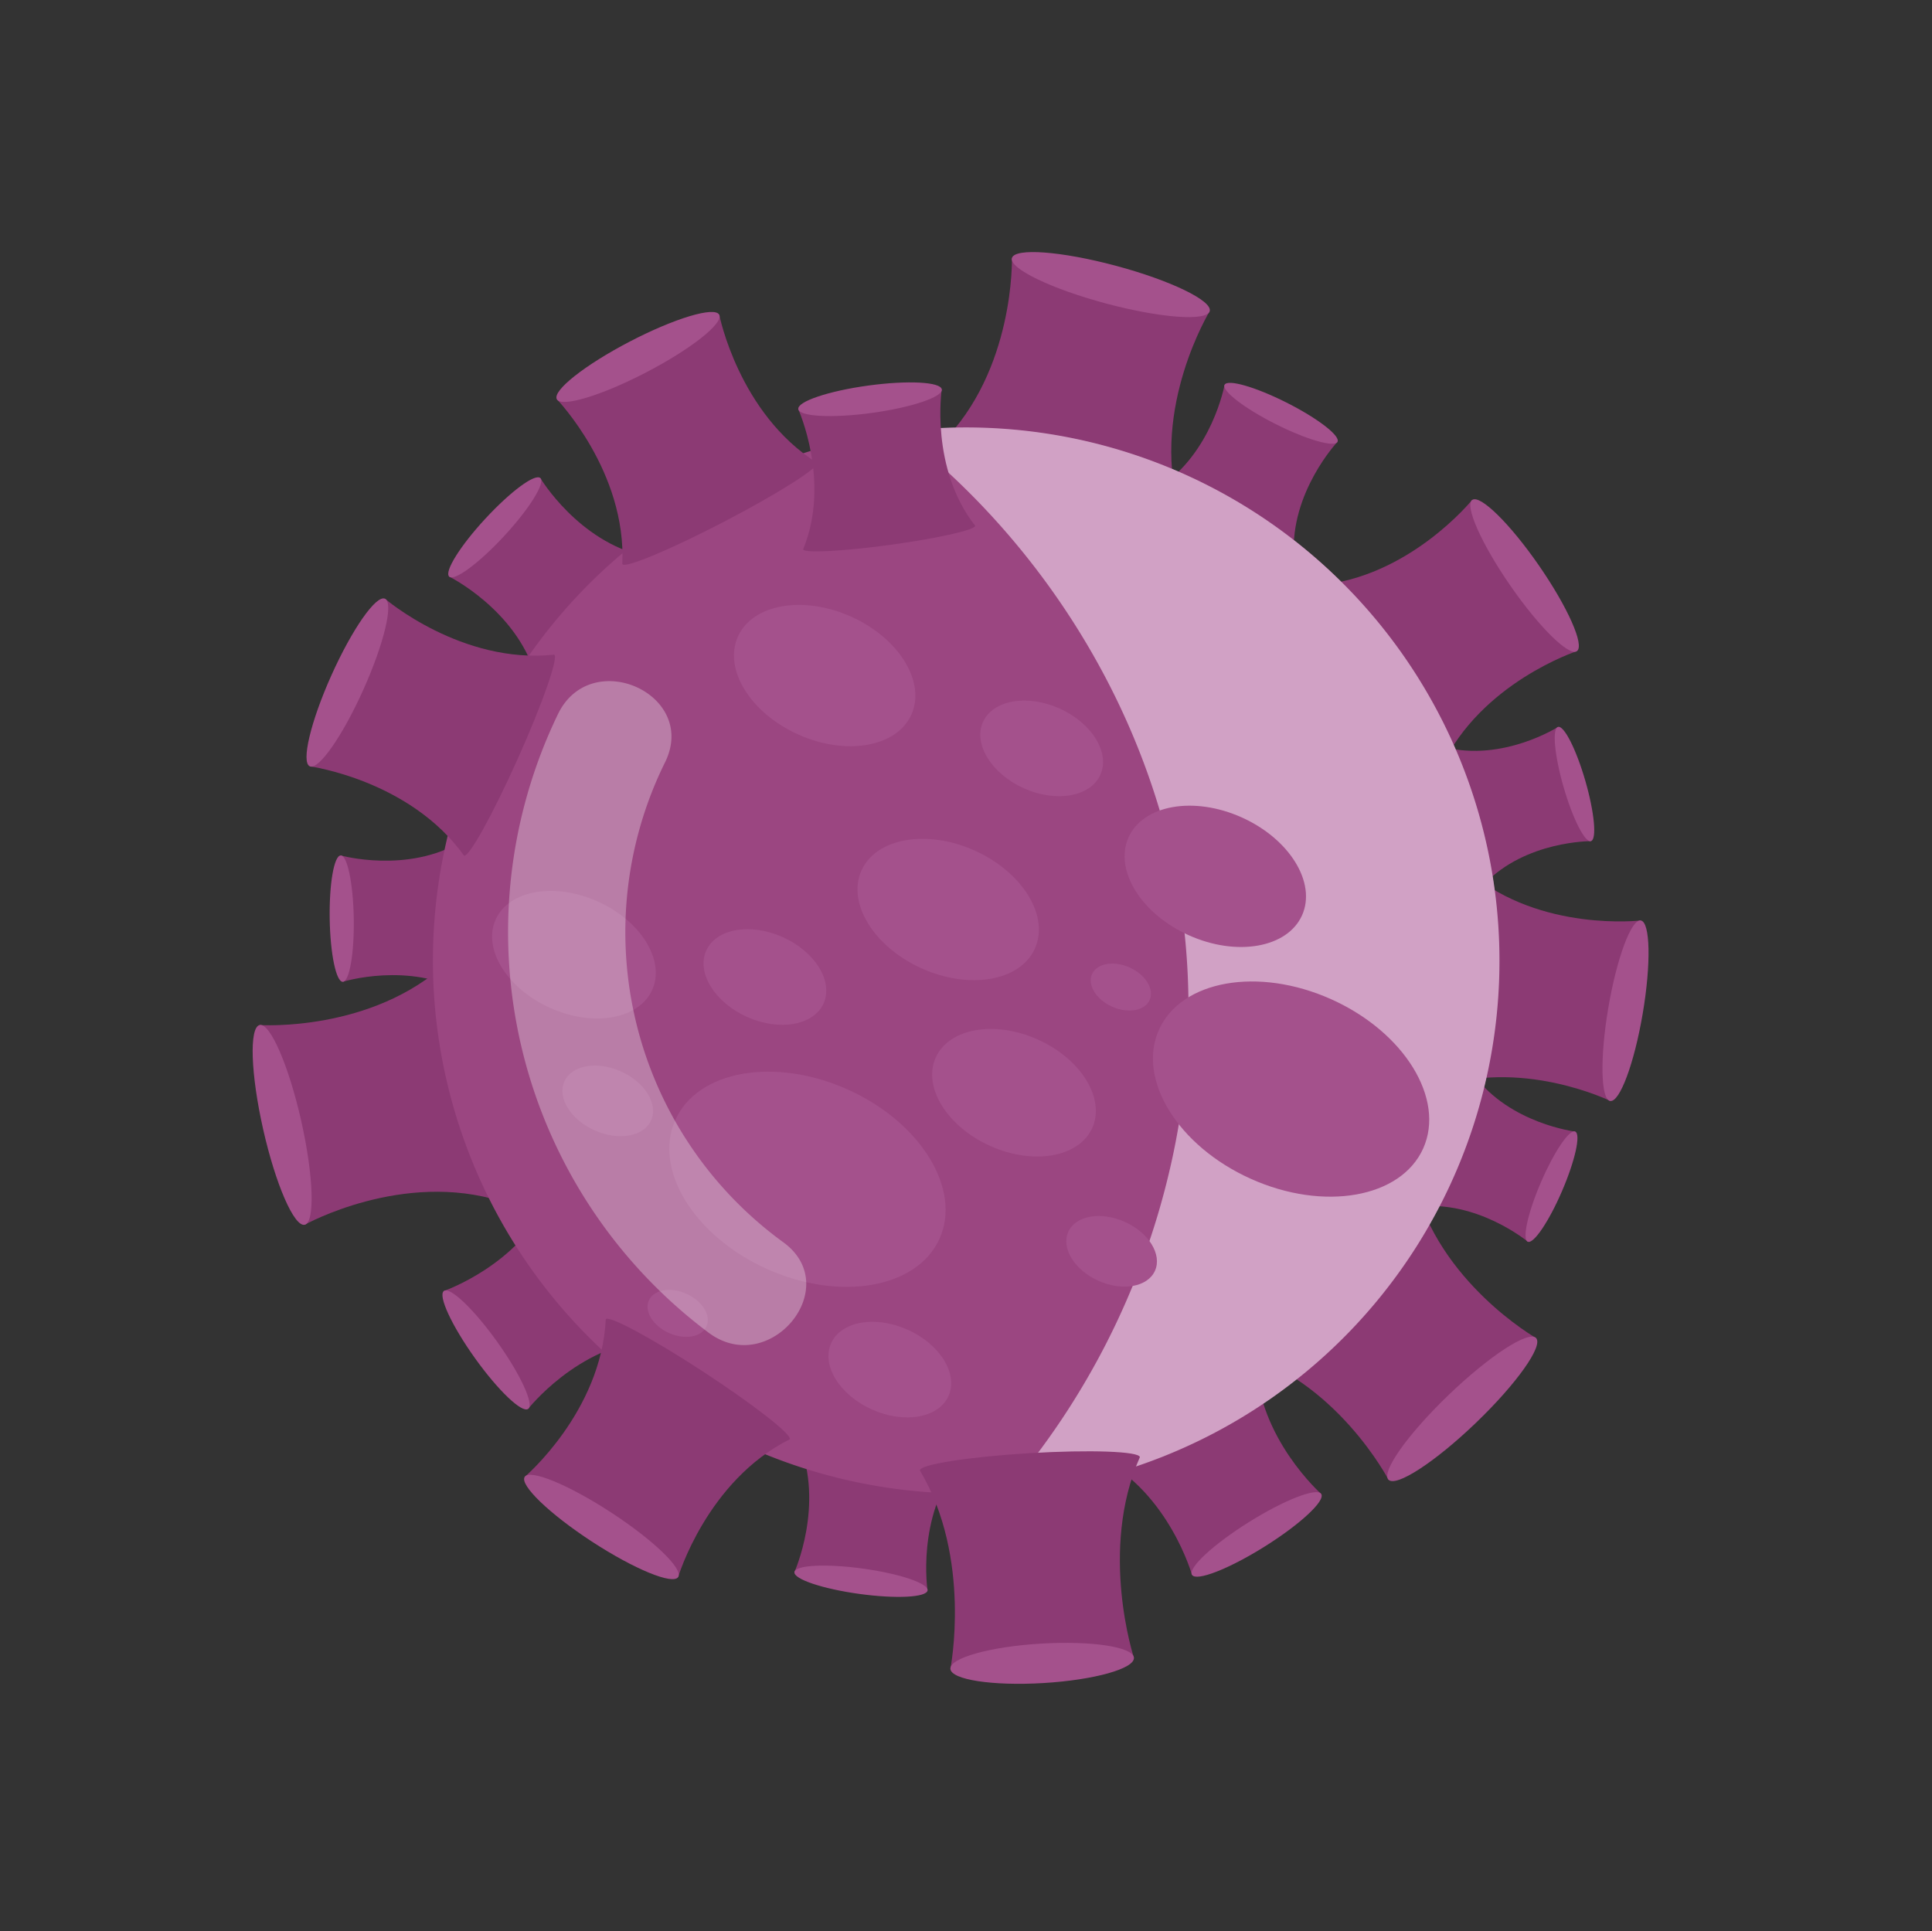 <svg xmlns="http://www.w3.org/2000/svg" xmlns:xlink="http://www.w3.org/1999/xlink" width="153.483" height="153.427" viewBox="0 0 153.483 153.427">
  <rect x="0" y="0" width="153.483" height="153.427" fill="#333333" stroke="none"/>
  <defs>
    <clipPath id="clip-path">
      <rect id="Rectangle_36" data-name="Rectangle 36" width="108.918" height="109.296" fill="none"/>
    </clipPath>
    <clipPath id="clip-path-3">
      <rect id="Rectangle_1" data-name="Rectangle 1" width="6.505" height="8.127" fill="none"/>
    </clipPath>
    <clipPath id="clip-path-4">
      <rect id="Rectangle_2" data-name="Rectangle 2" width="3.509" height="4.919" fill="none"/>
    </clipPath>
    <clipPath id="clip-path-5">
      <rect id="Rectangle_3" data-name="Rectangle 3" width="4.472" height="9.402" fill="none"/>
    </clipPath>
    <clipPath id="clip-path-6">
      <rect id="Rectangle_4" data-name="Rectangle 4" width="5.789" height="1.907" fill="none"/>
    </clipPath>
    <clipPath id="clip-path-7">
      <rect id="Rectangle_5" data-name="Rectangle 5" width="4.905" height="4.149" fill="none"/>
    </clipPath>
    <clipPath id="clip-path-8">
      <rect id="Rectangle_6" data-name="Rectangle 6" width="3.004" height="8.854" fill="none"/>
    </clipPath>
    <clipPath id="clip-path-9">
      <rect id="Rectangle_7" data-name="Rectangle 7" width="10.17" height="2.171" fill="none"/>
    </clipPath>
    <clipPath id="clip-path-10">
      <rect id="Rectangle_8" data-name="Rectangle 8" width="8.03" height="4.704" fill="none"/>
    </clipPath>
    <clipPath id="clip-path-11">
      <rect id="Rectangle_9" data-name="Rectangle 9" width="7.236" height="2.778" fill="none"/>
    </clipPath>
    <clipPath id="clip-path-12">
      <rect id="Rectangle_10" data-name="Rectangle 10" width="2.281" height="7.005" fill="none"/>
    </clipPath>
    <clipPath id="clip-path-13">
      <rect id="Rectangle_11" data-name="Rectangle 11" width="3.623" height="5.792" fill="none"/>
    </clipPath>
    <clipPath id="clip-path-14">
      <rect id="Rectangle_12" data-name="Rectangle 12" width="1.712" height="6.196" fill="none"/>
    </clipPath>
    <clipPath id="clip-path-15">
      <rect id="Rectangle_13" data-name="Rectangle 13" width="6.71" height="1.24" fill="none"/>
    </clipPath>
    <clipPath id="clip-path-16">
      <rect id="Rectangle_14" data-name="Rectangle 14" width="73.238" height="72.994" fill="none"/>
    </clipPath>
    <clipPath id="clip-path-17">
      <rect id="Rectangle_15" data-name="Rectangle 15" width="16.218" height="22.611" fill="none"/>
    </clipPath>
    <clipPath id="clip-path-19">
      <rect id="Rectangle_17" data-name="Rectangle 17" width="10.649" height="14.846" fill="none"/>
    </clipPath>
    <clipPath id="clip-path-22">
      <rect id="Rectangle_20" data-name="Rectangle 20" width="9.61" height="13.398" fill="none"/>
    </clipPath>
    <clipPath id="clip-path-24">
      <rect id="Rectangle_22" data-name="Rectangle 22" width="7.206" height="10.046" fill="none"/>
    </clipPath>
    <clipPath id="clip-path-27">
      <rect id="Rectangle_25" data-name="Rectangle 25" width="5.321" height="7.418" fill="none"/>
    </clipPath>
    <clipPath id="clip-path-29">
      <rect id="Rectangle_27" data-name="Rectangle 27" width="3.539" height="4.934" fill="none"/>
    </clipPath>
    <clipPath id="clip-path-31">
      <rect id="Rectangle_29" data-name="Rectangle 29" width="36.471" height="44.946" fill="none"/>
    </clipPath>
    <clipPath id="clip-path-32">
      <rect id="Rectangle_30" data-name="Rectangle 30" width="8.905" height="2.813" fill="none"/>
    </clipPath>
    <clipPath id="clip-path-33">
      <rect id="Rectangle_31" data-name="Rectangle 31" width="1.83" height="9.133" fill="none"/>
    </clipPath>
    <clipPath id="clip-path-34">
      <rect id="Rectangle_32" data-name="Rectangle 32" width="6.355" height="6.904" fill="none"/>
    </clipPath>
    <clipPath id="clip-path-35">
      <rect id="Rectangle_33" data-name="Rectangle 33" width="8.431" height="3.938" fill="none"/>
    </clipPath>
    <clipPath id="clip-path-36">
      <rect id="Rectangle_34" data-name="Rectangle 34" width="5.358" height="5.05" fill="none"/>
    </clipPath>
  </defs>
  <g id="Group_108" data-name="Group 108" transform="translate(0 84.645) rotate(-51)">
    <g id="Group_105" data-name="Group 105" clip-path="url(#clip-path)">
      <g id="Group_104" data-name="Group 104">
        <g id="Group_103" data-name="Group 103" clip-path="url(#clip-path)">
          <path id="Path_1" data-name="Path 1" d="M17.159,18.406,12.119,24.79,7.081,31.175S15.362,34.5,18.365,42.168c.36.285,3.356-2.91,6.692-7.137s5.748-7.884,5.388-8.169c-8.142-1.156-13.286-8.456-13.286-8.456" transform="translate(-1.691 -4.395)" fill="#8c3a74"/>
          <path id="Path_2" data-name="Path 2" d="M17.113,18.383c.671.531-1.041,3.82-3.824,7.346s-5.583,5.954-6.253,5.423,1.041-3.82,3.824-7.345,5.583-5.954,6.253-5.424" transform="translate(-1.645 -4.372)" fill="#a4518c"/>
          <g id="Group_3" data-name="Group 3" transform="translate(7.177 16.332)" style="mix-blend-mode: multiply;isolation: isolate">
            <g id="Group_2" data-name="Group 2">
              <g id="Group_1" data-name="Group 1" clip-path="url(#clip-path-3)">
                <path id="Path_3" data-name="Path 3" d="M15.858,21.493c.381.3-.731,2.351-2.485,4.573S9.886,29.847,9.5,29.545s.729-2.351,2.485-4.574,3.486-3.78,3.869-3.477" transform="translate(-9.428 -21.455)" fill="#a4518c"/>
              </g>
            </g>
          </g>
          <path id="Path_4" data-name="Path 4" d="M120.167,110l2.7-3.872,2.7-3.873s-4.912-1.643-6.915-5.982c-.218-.153-1.845,1.8-3.633,4.365s-3.061,4.766-2.842,4.918c4.758.39,7.988,4.444,7.988,4.444" transform="translate(-26.781 -22.986)" fill="#8c3a74"/>
          <path id="Path_5" data-name="Path 5" d="M122.649,111.865c-.407-.285.473-2.249,1.965-4.388s3.03-3.641,3.438-3.357-.473,2.249-1.965,4.388-3.03,3.642-3.438,3.357" transform="translate(-29.263 -24.854)" fill="#a4518c"/>
          <g id="Group_6" data-name="Group 6" transform="translate(94.332 80.678)" style="mix-blend-mode: multiply;isolation: isolate">
            <g id="Group_5" data-name="Group 5">
              <g id="Group_4" data-name="Group 4" clip-path="url(#clip-path-4)">
                <path id="Path_6" data-name="Path 6" d="M123.975,110.888c-.232-.162.343-1.387,1.283-2.736s1.891-2.31,2.123-2.147-.343,1.387-1.283,2.736-1.892,2.31-2.124,2.147" transform="translate(-123.923 -105.986)" fill="#a4518c"/>
              </g>
            </g>
          </g>
          <path id="Path_7" data-name="Path 7" d="M133.841,43.913l-3.307-7.434-3.307-7.433s-6.786,5.8-14.961,4.907c-.419.186,1.015,4.327,3.205,9.248s4.3,8.759,4.723,8.572c4.8-6.686,13.647-7.86,13.647-7.86" transform="translate(-26.79 -6.936)" fill="#8c3a74"/>
          <path id="Path_8" data-name="Path 8" d="M138.466,43.9c-.781.349-2.895-2.7-4.721-6.8s-2.674-7.716-1.893-8.064,2.894,2.7,4.721,6.8,2.674,7.716,1.893,8.064" transform="translate(-31.415 -6.927)" fill="#a4518c"/>
          <g id="Group_9" data-name="Group 9" transform="translate(101.508 24.843)" style="mix-blend-mode: multiply;isolation: isolate">
            <g id="Group_8" data-name="Group 8">
              <g id="Group_7" data-name="Group 7" clip-path="url(#clip-path-5)">
                <path id="Path_9" data-name="Path 9" d="M137.671,42.024c-.445.2-1.74-1.739-2.892-4.327s-1.724-4.848-1.279-5.047,1.74,1.739,2.892,4.327,1.724,4.848,1.279,5.047" transform="translate(-133.35 -32.636)" fill="#a4518c"/>
              </g>
            </g>
          </g>
          <path id="Path_10" data-name="Path 10" d="M84.974,131.808l4.585-1.288,4.586-1.289s-2.782-4.434-1.569-9.106c-.072-.259-2.592.222-5.628,1.075s-5.437,1.755-5.365,2.015c3.464,3.357,3.391,8.593,3.391,8.593" transform="translate(-19.48 -28.667)" fill="#8c3a74"/>
          <path id="Path_11" data-name="Path 11" d="M86.036,134.6c-.135-.483,1.808-1.452,4.34-2.163s4.694-.9,4.83-.414-1.808,1.452-4.34,2.163-4.7.9-4.831.414" transform="translate(-20.543 -31.461)" fill="#a4518c"/>
          <g id="Group_12" data-name="Group 12" transform="translate(67.184 100.899)" style="mix-blend-mode: multiply;isolation: isolate">
            <g id="Group_11" data-name="Group 11">
              <g id="Group_10" data-name="Group 10" clip-path="url(#clip-path-6)">
                <path id="Path_12" data-name="Path 12" d="M88.263,134.316c-.077-.276,1.155-.863,2.751-1.312s2.954-.588,3.031-.313-1.154.862-2.751,1.312-2.954.588-3.031.314" transform="translate(-88.259 -132.549)" fill="#a4518c"/>
              </g>
            </g>
          </g>
          <path id="Path_13" data-name="Path 13" d="M36.987,13.844l-3.849,3.222-3.849,3.222s4.586,3.056,5.436,8.07c.182.218,2.395-1.336,4.943-3.469s4.467-4.039,4.285-4.257c-4.775-1.726-6.965-6.789-6.965-6.789" transform="translate(-6.994 -3.306)" fill="#8c3a74"/>
          <path id="Path_14" data-name="Path 14" d="M36.972,13.818c.339.406-1.111,2.177-3.236,3.957s-4.123,2.893-4.462,2.488,1.11-2.177,3.236-3.956,4.123-2.894,4.462-2.488" transform="translate(-6.978 -3.28)" fill="#a4518c"/>
          <g id="Group_15" data-name="Group 15" transform="translate(23.692 11.686)" style="mix-blend-mode: multiply;isolation: isolate">
            <g id="Group_14" data-name="Group 14">
              <g id="Group_13" data-name="Group 13" clip-path="url(#clip-path-7)">
                <path id="Path_15" data-name="Path 15" d="M36,15.394c.193.231-.737,1.328-2.077,2.45s-2.584,1.844-2.776,1.613.737-1.328,2.077-2.45S35.81,15.163,36,15.394" transform="translate(-31.124 -15.352)" fill="#a4518c"/>
              </g>
            </g>
          </g>
          <path id="Path_16" data-name="Path 16" d="M132.776,94.6l2.054-7.012,2.054-7.012s-8.013.017-13.086-5.357c-.4-.116-1.818,3.553-3.177,8.2s-2.141,8.5-1.746,8.615c7.168-1.778,13.9,2.571,13.9,2.571" transform="translate(-28.361 -17.961)" fill="#8c3a74"/>
          <path id="Path_17" data-name="Path 17" d="M137.045,96.282c-.737-.216-.414-3.531.72-7.4s2.651-6.837,3.387-6.62.414,3.531-.72,7.4-2.651,6.836-3.387,6.62" transform="translate(-32.63 -19.639)" fill="#a4518c"/>
          <g id="Group_18" data-name="Group 18" transform="translate(104.967 65.204)" style="mix-blend-mode: multiply;isolation: isolate">
            <g id="Group_17" data-name="Group 17">
              <g id="Group_16" data-name="Group 16" clip-path="url(#clip-path-8)">
                <path id="Path_18" data-name="Path 18" d="M138.1,94.506c-.42-.123-.181-2.2.534-4.646s1.635-4.321,2.055-4.2.181,2.2-.534,4.644-1.636,4.322-2.056,4.2" transform="translate(-137.894 -85.657)" fill="#a4518c"/>
              </g>
            </g>
          </g>
          <path id="Path_19" data-name="Path 19" d="M57.583,134.806l8.063,1.013,8.063,1.013s-1.445-8.818,3.552-15.36c.056-.455-4.224-1.369-9.562-2.039s-9.71-.846-9.767-.39c3.226,7.575-.349,15.762-.349,15.762" transform="translate(-13.75 -28.365)" fill="#8c3a74"/>
          <path id="Path_20" data-name="Path 20" d="M57.582,139.57c.107-.85,3.8-1.085,8.255-.524s7.976,1.7,7.87,2.551-3.8,1.085-8.256.525-7.976-1.7-7.869-2.552" transform="translate(-13.749 -33.129)" fill="#a4518c"/>
          <g id="Group_21" data-name="Group 21" transform="translate(46.811 106.368)" style="mix-blend-mode: multiply;isolation: isolate">
            <g id="Group_20" data-name="Group 20">
              <g id="Group_19" data-name="Group 19" clip-path="url(#clip-path-9)">
                <path id="Path_21" data-name="Path 21" d="M61.5,140.181c.061-.484,2.386-.591,5.194-.237s5.034,1.031,4.973,1.516-2.386.591-5.193.238-5.035-1.031-4.974-1.516" transform="translate(-61.495 -139.735)" fill="#a4518c"/>
              </g>
            </g>
          </g>
          <path id="Path_22" data-name="Path 22" d="M100.316,126.621l6.338-3.566,6.338-3.566s-5.721-5.573-5.6-12.94c-.2-.359-3.765,1.264-7.961,3.625S92,114.74,92.2,115.1c6.344,3.731,8.12,11.524,8.12,11.524" transform="translate(-22.013 -25.431)" fill="#8c3a74"/>
          <path id="Path_23" data-name="Path 23" d="M102.854,130.633c-.375-.668,2.16-2.806,5.66-4.774s6.642-3.024,7.016-2.357-2.16,2.805-5.66,4.774-6.642,3.024-7.016,2.357" transform="translate(-24.551 -29.443)" fill="#a4518c"/>
          <g id="Group_24" data-name="Group 24" transform="translate(80.625 95.273)" style="mix-blend-mode: multiply;isolation: isolate">
            <g id="Group_23" data-name="Group 23">
              <g id="Group_22" data-name="Group 22" clip-path="url(#clip-path-10)">
                <path id="Path_24" data-name="Path 24" d="M105.936,129.76c-.214-.381,1.4-1.7,3.609-2.938s4.169-1.94,4.383-1.558-1.4,1.7-3.61,2.937-4.169,1.94-4.382,1.559" transform="translate(-105.917 -125.16)" fill="#a4518c"/>
              </g>
            </g>
          </g>
          <path id="Path_25" data-name="Path 25" d="M36.959,126.53l5.728,1.968,5.729,1.968s.286-6.653,4.926-10.665c.111-.324-2.873-1.643-6.665-2.946s-6.957-2.1-7.068-1.774c1.2,6.019-2.65,11.447-2.65,11.447" transform="translate(-8.825 -27.463)" fill="#8c3a74"/>
          <path id="Path_26" data-name="Path 26" d="M36.955,130.055c.207-.6,2.939-.211,6.1.875s5.561,2.458,5.354,3.062-2.939.212-6.1-.875-5.561-2.458-5.354-3.062" transform="translate(-8.821 -30.988)" fill="#a4518c"/>
          <g id="Group_27" data-name="Group 27" transform="translate(30.244 99.647)" style="mix-blend-mode: multiply;isolation: isolate">
            <g id="Group_26" data-name="Group 26">
              <g id="Group_25" data-name="Group 25" clip-path="url(#clip-path-11)">
                <path id="Path_27" data-name="Path 27" d="M39.738,131.054c.118-.344,1.831-.068,3.825.618s3.517,1.52,3.4,1.864-1.831.068-3.826-.618-3.516-1.52-3.4-1.864" transform="translate(-39.732 -130.906)" fill="#a4518c"/>
              </g>
            </g>
          </g>
          <path id="Path_28" data-name="Path 28" d="M9.893,50.822,8.358,56.371,6.822,61.919s6.312-.107,10.372,4.066c.313.087,1.39-2.82,2.407-6.494s1.587-6.721,1.274-6.808c-5.626,1.484-10.982-1.862-10.982-1.862" transform="translate(-1.629 -12.136)" fill="#8c3a74"/>
          <path id="Path_29" data-name="Path 29" d="M9.791,50.82c.583.162.368,2.777-.48,5.842S7.3,62.079,6.719,61.917s-.368-2.777.48-5.842,2.009-5.417,2.591-5.255" transform="translate(-1.526 -12.133)" fill="#a4518c"/>
          <g id="Group_30" data-name="Group 30" transform="translate(5.589 40.733)" style="mix-blend-mode: multiply;isolation: isolate">
            <g id="Group_29" data-name="Group 29">
              <g id="Group_28" data-name="Group 28" clip-path="url(#clip-path-12)">
                <path id="Path_30" data-name="Path 30" d="M9.451,53.515c.333.093.168,1.733-.366,3.665S7.847,60.6,7.514,60.512s-.168-1.733.366-3.666,1.238-3.423,1.57-3.331" transform="translate(-7.342 -53.51)" fill="#a4518c"/>
              </g>
            </g>
          </g>
          <path id="Path_31" data-name="Path 31" d="M11.073,95.757l2.762,4.567,2.762,4.568s3.943-4.335,9.339-4.425c.257-.156-1.016-2.734-2.845-5.757s-3.521-5.348-3.778-5.192c-2.579,4.747-8.241,6.239-8.241,6.239" transform="translate(-2.644 -21.374)" fill="#8c3a74"/>
          <path id="Path_32" data-name="Path 32" d="M11.031,97.706c.48-.292,2.106,1.518,3.632,4.041s2.373,4.8,1.893,5.095-2.106-1.518-3.631-4.041-2.373-4.8-1.894-5.094" transform="translate(-2.602 -23.324)" fill="#a4518c"/>
          <g id="Group_33" data-name="Group 33" transform="translate(9.38 76.054)" style="mix-blend-mode: multiply;isolation: isolate">
            <g id="Group_32" data-name="Group 32">
              <g id="Group_31" data-name="Group 31" clip-path="url(#clip-path-13)">
                <path id="Path_33" data-name="Path 33" d="M12.391,99.928c.273-.166,1.275.989,2.237,2.58s1.52,3.014,1.247,3.18-1.276-.989-2.238-2.579-1.519-3.014-1.246-3.181" transform="translate(-12.322 -99.912)" fill="#a4518c"/>
              </g>
            </g>
          </g>
          <path id="Path_34" data-name="Path 34" d="M134.7,64.437l-1.063-4.91-1.063-4.911s-4.833,2.649-9.661,1.076c-.277.06.069,2.744.773,5.995s1.5,5.838,1.774,5.778c3.744-3.435,9.238-3.027,9.238-3.027" transform="translate(-29.327 -13.042)" fill="#8c3a74"/>
          <path id="Path_35" data-name="Path 35" d="M137.649,64.436c-.516.112-1.41-2-2-4.707s-.644-5-.129-5.113,1.411,2,2,4.707.645,5,.129,5.113" transform="translate(-32.277 -13.04)" fill="#a4518c"/>
          <g id="Group_36" data-name="Group 36" transform="translate(103.453 43.387)" style="mix-blend-mode: multiply;isolation: isolate">
            <g id="Group_35" data-name="Group 35">
              <g id="Group_34" data-name="Group 34" clip-path="url(#clip-path-14)">
                <path id="Path_36" data-name="Path 36" d="M137.431,63.192c-.294.064-.833-1.27-1.2-2.98s-.432-3.148-.138-3.212.833,1.27,1.2,2.98.432,3.148.137,3.212" transform="translate(-135.905 -56.998)" fill="#a4518c"/>
              </g>
            </g>
          </g>
          <path id="Path_37" data-name="Path 37" d="M79.245,5.027l-5.321-.351-5.32-.35s1.286,5.72-1.733,10.2c-.02.3,2.82.733,6.342.965s6.394.177,6.414-.125c-2.407-4.836-.382-10.339-.382-10.339" transform="translate(-15.968 -1.033)" fill="#8c3a74"/>
          <path id="Path_38" data-name="Path 38" d="M79.788,4.8c-.037.561-2.449.859-5.388.665S69.11,4.659,69.147,4.1s2.448-.858,5.387-.664,5.29.8,5.254,1.365" transform="translate(-16.511 -0.806)" fill="#a4518c"/>
          <g id="Group_39" data-name="Group 39" transform="translate(54.601 3.024)" style="mix-blend-mode: multiply;isolation: isolate">
            <g id="Group_38" data-name="Group 38">
              <g id="Group_37" data-name="Group 37" clip-path="url(#clip-path-15)">
                <path id="Path_39" data-name="Path 39" d="M78.439,4.813c-.021.32-1.54.48-3.393.358s-3.337-.48-3.316-.8,1.539-.48,3.393-.358,3.337.48,3.317.8" transform="translate(-71.729 -3.972)" fill="#a4518c"/>
              </g>
            </g>
          </g>
          <path id="Path_40" data-name="Path 40" d="M99.62,47.373A42.35,42.35,0,1,1,47.85,17.226,42.415,42.415,0,0,1,99.62,47.373" transform="translate(-3.899 -3.774)" fill="#9b4681"/>
          <g id="Group_42" data-name="Group 42" transform="translate(23.903 23.875)" style="mix-blend-mode: multiply;isolation: isolate">
            <g id="Group_41" data-name="Group 41">
              <g id="Group_40" data-name="Group 40" clip-path="url(#clip-path-16)">
                <path id="Path_41" data-name="Path 41" d="M74.721,74.176a56.517,56.517,0,0,1-15.355,10.83A60.287,60.287,0,0,1,31.4,90.965a42.381,42.381,0,1,0,60.234-59.6c.3,15.746-5.75,31.665-16.915,42.811" transform="translate(-31.402 -31.364)" fill="#d1a1c5"/>
              </g>
            </g>
          </g>
          <g id="Group_45" data-name="Group 45" transform="translate(25.227 44.239)" style="mix-blend-mode: multiply;isolation: isolate">
            <g id="Group_44" data-name="Group 44">
              <g id="Group_43" data-name="Group 43" clip-path="url(#clip-path-17)">
                <path id="Path_42" data-name="Path 42" d="M48.805,67.42c1.624,6.145-.443,12.022-4.615,13.128s-8.871-2.979-10.5-9.123S34.137,59.4,38.31,58.3s8.871,2.979,10.495,9.122" transform="translate(-33.141 -58.117)" fill="#a4518c"/>
              </g>
            </g>
          </g>
          <g id="Group_48" data-name="Group 48" transform="translate(54.975 69.588)" style="mix-blend-mode: multiply;isolation: isolate">
            <g id="Group_47" data-name="Group 47">
              <g id="Group_46" data-name="Group 46" clip-path="url(#clip-path-17)">
                <path id="Path_43" data-name="Path 43" d="M87.884,100.721c1.624,6.144-.443,12.021-4.615,13.127s-8.871-2.978-10.495-9.122S73.216,92.7,77.389,91.6s8.871,2.979,10.495,9.122" transform="translate(-72.22 -91.417)" fill="#a4518c"/>
              </g>
            </g>
          </g>
          <g id="Group_51" data-name="Group 51" transform="translate(51.705 43.324)" style="mix-blend-mode: multiply;isolation: isolate">
            <g id="Group_50" data-name="Group 50">
              <g id="Group_49" data-name="Group 49" clip-path="url(#clip-path-19)">
                <path id="Path_44" data-name="Path 44" d="M78.209,63.023c1.065,4.034-.292,7.893-3.031,8.619s-5.825-1.956-6.891-5.99.292-7.893,3.03-8.619,5.826,1.956,6.892,5.99" transform="translate(-67.924 -56.915)" fill="#a4518c"/>
              </g>
            </g>
          </g>
          <g id="Group_54" data-name="Group 54" transform="translate(67.105 58.157)" style="mix-blend-mode: multiply;isolation: isolate">
            <g id="Group_53" data-name="Group 53">
              <g id="Group_52" data-name="Group 52" clip-path="url(#clip-path-19)">
                <path id="Path_45" data-name="Path 45" d="M98.441,82.508c1.066,4.034-.291,7.894-3.03,8.619s-5.825-1.956-6.891-5.989.291-7.894,3.03-8.62,5.826,1.956,6.891,5.99" transform="translate(-88.156 -76.4)" fill="#a4518c"/>
              </g>
            </g>
          </g>
          <g id="Group_57" data-name="Group 57" transform="translate(59.973 24.001)" style="mix-blend-mode: multiply;isolation: isolate">
            <g id="Group_56" data-name="Group 56">
              <g id="Group_55" data-name="Group 55" clip-path="url(#clip-path-19)">
                <path id="Path_46" data-name="Path 46" d="M89.071,37.638c1.066,4.034-.291,7.893-3.03,8.619s-5.825-1.956-6.891-5.989.291-7.894,3.03-8.62S88,33.6,89.071,37.638" transform="translate(-78.786 -31.53)" fill="#a4518c"/>
              </g>
            </g>
          </g>
          <g id="Group_60" data-name="Group 60" transform="translate(44.199 57.273)" style="mix-blend-mode: multiply;isolation: isolate">
            <g id="Group_59" data-name="Group 59">
              <g id="Group_58" data-name="Group 58" clip-path="url(#clip-path-22)">
                <path id="Path_47" data-name="Path 47" d="M67.346,80.752c.962,3.641-.263,7.123-2.735,7.779s-5.257-1.765-6.218-5.406.263-7.123,2.735-7.778,5.256,1.764,6.218,5.405" transform="translate(-58.064 -75.24)" fill="#a4518c"/>
              </g>
            </g>
          </g>
          <g id="Group_63" data-name="Group 63" transform="translate(30.721 23.201)" style="mix-blend-mode: multiply;isolation: isolate">
            <g id="Group_62" data-name="Group 62">
              <g id="Group_61" data-name="Group 61" clip-path="url(#clip-path-22)">
                <path id="Path_48" data-name="Path 48" d="M49.639,35.992c.962,3.641-.263,7.123-2.735,7.778s-5.257-1.764-6.218-5.405.263-7.123,2.735-7.778,5.256,1.764,6.218,5.405" transform="translate(-40.357 -30.479)" fill="#a4518c"/>
              </g>
            </g>
          </g>
          <g id="Group_66" data-name="Group 66" transform="translate(40.093 37.784)" style="mix-blend-mode: multiply;isolation: isolate">
            <g id="Group_65" data-name="Group 65">
              <g id="Group_64" data-name="Group 64" clip-path="url(#clip-path-24)">
                <path id="Path_49" data-name="Path 49" d="M59.63,53.77c.722,2.73-.2,5.341-2.051,5.832s-3.942-1.324-4.662-4.053.2-5.341,2.051-5.832,3.941,1.323,4.662,4.053" transform="translate(-52.67 -49.637)" fill="#a4518c"/>
              </g>
            </g>
          </g>
          <g id="Group_69" data-name="Group 69" transform="translate(68.047 43.442)" style="mix-blend-mode: multiply;isolation: isolate">
            <g id="Group_68" data-name="Group 68">
              <g id="Group_67" data-name="Group 67" clip-path="url(#clip-path-24)">
                <path id="Path_50" data-name="Path 50" d="M96.353,61.2c.722,2.73-.2,5.341-2.051,5.832s-3.942-1.324-4.662-4.053.2-5.341,2.051-5.832,3.941,1.323,4.662,4.053" transform="translate(-89.393 -57.069)" fill="#a4518c"/>
              </g>
            </g>
          </g>
          <g id="Group_72" data-name="Group 72" transform="translate(22.098 65.126)" style="mix-blend-mode: multiply;isolation: isolate">
            <g id="Group_71" data-name="Group 71">
              <g id="Group_70" data-name="Group 70" clip-path="url(#clip-path-24)">
                <path id="Path_51" data-name="Path 51" d="M35.989,89.688c.721,2.73-.2,5.341-2.051,5.832S30,94.2,29.276,91.467s.2-5.341,2.051-5.832,3.941,1.324,4.662,4.053" transform="translate(-29.03 -85.555)" fill="#a4518c"/>
              </g>
            </g>
          </g>
          <g id="Group_75" data-name="Group 75" transform="translate(25.531 35.589)" style="mix-blend-mode: multiply;isolation: isolate">
            <g id="Group_74" data-name="Group 74">
              <g id="Group_73" data-name="Group 73" clip-path="url(#clip-path-27)">
                <path id="Path_52" data-name="Path 52" d="M38.68,49.805c.532,2.016-.146,3.944-1.515,4.307s-2.911-.977-3.444-2.993.145-3.945,1.515-4.307,2.91.977,3.444,2.993" transform="translate(-33.54 -46.753)" fill="#a4518c"/>
              </g>
            </g>
          </g>
          <g id="Group_78" data-name="Group 78" transform="translate(41.433 74.219)" style="mix-blend-mode: multiply;isolation: isolate">
            <g id="Group_77" data-name="Group 77">
              <g id="Group_76" data-name="Group 76" clip-path="url(#clip-path-27)">
                <path id="Path_53" data-name="Path 53" d="M59.57,100.553c.533,2.015-.145,3.944-1.514,4.306s-2.911-.977-3.444-2.992.145-3.944,1.515-4.308,2.91.978,3.443,2.994" transform="translate(-54.431 -97.501)" fill="#a4518c"/>
              </g>
            </g>
          </g>
          <g id="Group_81" data-name="Group 81" transform="translate(16.797 51.774)" style="mix-blend-mode: multiply;isolation: isolate">
            <g id="Group_80" data-name="Group 80">
              <g id="Group_79" data-name="Group 79" clip-path="url(#clip-path-29)">
                <path id="Path_54" data-name="Path 54" d="M25.484,70.045c.354,1.341-.1,2.623-1.007,2.864s-1.936-.65-2.29-1.991.1-2.623,1.008-2.864,1.936.65,2.29,1.991" transform="translate(-22.066 -68.015)" fill="#a4518c"/>
              </g>
            </g>
          </g>
          <g id="Group_84" data-name="Group 84" transform="translate(59.101 62.817)" style="mix-blend-mode: multiply;isolation: isolate">
            <g id="Group_83" data-name="Group 83">
              <g id="Group_82" data-name="Group 82" clip-path="url(#clip-path-29)">
                <path id="Path_55" data-name="Path 55" d="M81.058,84.551c.355,1.34-.1,2.623-1.007,2.864s-1.936-.65-2.29-1.991.1-2.623,1.008-2.864,1.936.65,2.29,1.991" transform="translate(-77.64 -82.521)" fill="#a4518c"/>
              </g>
            </g>
          </g>
          <g id="Group_87" data-name="Group 87" transform="translate(18.885 16.744)" opacity="0.3" style="mix-blend-mode: overlay;isolation: isolate">
            <g id="Group_86" data-name="Group 86">
              <g id="Group_85" data-name="Group 85" clip-path="url(#clip-path-31)">
                <path id="Path_56" data-name="Path 56" d="M55.527,22.134A39.779,39.779,0,0,0,24.846,62.4c.262,5.985,9.581,6.1,9.318.1A30.456,30.456,0,0,1,57.91,31.154c5.847-1.35,3.457-10.368-2.383-9.02" transform="translate(-24.809 -21.997)" fill="#fff"/>
              </g>
            </g>
          </g>
          <path id="Path_57" data-name="Path 57" d="M58.71.57,51.656,2.44,44.6,4.31s4.162,6.856,2.2,13.986c.105.4,3.977-.281,8.647-1.519s8.37-2.565,8.265-2.963C58.48,8.591,58.71.57,58.71.57" transform="translate(-10.65 -0.136)" fill="#8c3a74"/>
          <path id="Path_58" data-name="Path 58" d="M58.707.434c.2.744-2.8,2.183-6.7,3.215S44.8,4.917,44.6,4.174,47.4,1.99,51.3.957,58.511-.31,58.707.434" transform="translate(-10.647 0)" fill="#a4518c"/>
          <g id="Group_90" data-name="Group 90" transform="translate(36.553 0.897)" style="mix-blend-mode: multiply;isolation: isolate">
            <g id="Group_89" data-name="Group 89">
              <g id="Group_88" data-name="Group 88" clip-path="url(#clip-path-32)">
                <path id="Path_59" data-name="Path 59" d="M56.92,1.406c.112.425-1.789,1.3-4.245,1.947s-4.538.835-4.65.41,1.788-1.294,4.245-1.946,4.539-.835,4.651-.412" transform="translate(-48.02 -1.178)" fill="#a4518c"/>
              </g>
            </g>
          </g>
          <path id="Path_60" data-name="Path 60" d="M1.079,68.684l.744,7.242.744,7.241s7.382-3.039,14.082,0c.409-.042.34-3.962-.152-8.757s-1.223-8.647-1.631-8.6C8.925,70.154,1.079,68.684,1.079,68.684" transform="translate(-0.258 -15.714)" fill="#8c3a74"/>
          <path id="Path_61" data-name="Path 61" d="M.821,69.586c.761-.078,1.71,3.1,2.122,7.1s.127,7.305-.633,7.384-1.71-3.1-2.122-7.1-.127-7.305.633-7.384" transform="translate(0 -16.616)" fill="#a4518c"/>
          <g id="Group_93" data-name="Group 93" transform="translate(0.651 55.645)" style="mix-blend-mode: multiply;isolation: isolate">
            <g id="Group_92" data-name="Group 92">
              <g id="Group_91" data-name="Group 91" clip-path="url(#clip-path-33)">
                <path id="Path_62" data-name="Path 62" d="M1.3,73.1c.434-.045,1,1.963,1.254,4.485s.117,4.6-.317,4.647-1-1.964-1.254-4.485-.117-4.6.317-4.647" transform="translate(-0.855 -73.1)" fill="#a4518c"/>
              </g>
            </g>
          </g>
          <path id="Path_63" data-name="Path 63" d="M13.468,113.012,18.4,118.4l4.928,5.389s4.86-7.542,12.683-9.664c.343-.314-2.023-3.461-5.286-7.03s-6.186-6.2-6.529-5.89c-2.8,7.617-10.725,11.806-10.725,11.806" transform="translate(-3.216 -24.161)" fill="#8c3a74"/>
          <path id="Path_64" data-name="Path 64" d="M13.426,116.69c.639-.587,3.363,1.351,6.085,4.328s4.41,5.864,3.772,6.45-3.364-1.351-6.085-4.327-4.41-5.864-3.772-6.451" transform="translate(-3.174 -27.839)" fill="#a4518c"/>
          <g id="Group_96" data-name="Group 96" transform="translate(12.003 90.788)" style="mix-blend-mode: multiply;isolation: isolate">
            <g id="Group_95" data-name="Group 95">
              <g id="Group_94" data-name="Group 94" clip-path="url(#clip-path-34)">
                <path id="Path_65" data-name="Path 65" d="M15.838,119.321c.365-.333,2.051.917,3.767,2.793s2.812,3.669,2.447,4S20,125.2,18.285,123.325s-2.812-3.67-2.447-4" transform="translate(-15.768 -119.267)" fill="#a4518c"/>
              </g>
            </g>
          </g>
          <path id="Path_66" data-name="Path 66" d="M101.77,7.205,95.1,4.3,88.437,1.4s-.976,7.934-6.909,12.291c-.164.378,3.282,2.24,7.7,4.161s8.124,3.174,8.287,2.8c-.866-7.317,4.26-13.444,4.26-13.444" transform="translate(-19.466 -0.335)" fill="#8c3a74"/>
          <path id="Path_67" data-name="Path 67" d="M103.932,7.122c-.305.7-3.537-.027-7.219-1.631S90.293,2.02,90.6,1.317s3.537.028,7.219,1.631,6.419,3.471,6.115,4.174" transform="translate(-21.628 -0.251)" fill="#a4518c"/>
          <g id="Group_99" data-name="Group 99" transform="translate(71.422 2)" style="mix-blend-mode: multiply;isolation: isolate">
            <g id="Group_98" data-name="Group 98">
              <g id="Group_97" data-name="Group 97" clip-path="url(#clip-path-35)">
                <path id="Path_68" data-name="Path 68" d="M102.245,6.427c-.174.4-2.2-.094-4.519-1.1s-4.062-2.155-3.888-2.555,2.2.094,4.519,1.1,4.063,2.154,3.888,2.555" transform="translate(-93.827 -2.628)" fill="#a4518c"/>
              </g>
            </g>
          </g>
          <path id="Path_69" data-name="Path 69" d="M111.41,29.513l-4.2-3.938-4.194-3.939s-2.835,5.649-8.41,7.313c-.222.237,1.849,2.542,4.624,5.15s5.208,4.528,5.43,4.291c1.3-5.68,6.744-8.877,6.744-8.877" transform="translate(-22.588 -5.167)" fill="#8c3a74"/>
          <path id="Path_70" data-name="Path 70" d="M114.032,29.488c-.414.442-2.628-.963-4.944-3.138s-3.859-4.3-3.445-4.739,2.628.963,4.944,3.138,3.859,4.3,3.445,4.739" transform="translate(-25.21 -5.141)" fill="#a4518c"/>
          <g id="Group_102" data-name="Group 102" transform="translate(81.948 17.883)" style="mix-blend-mode: multiply;isolation: isolate">
            <g id="Group_101" data-name="Group 101">
              <g id="Group_100" data-name="Group 100" clip-path="url(#clip-path-36)">
                <path id="Path_71" data-name="Path 71" d="M112.979,28.5c-.236.252-1.611-.655-3.072-2.027s-2.453-2.686-2.217-2.938,1.611.655,3.072,2.026,2.453,2.687,2.217,2.939" transform="translate(-107.655 -23.493)" fill="#a4518c"/>
              </g>
            </g>
          </g>
        </g>
      </g>
    </g>
  </g>
</svg>

